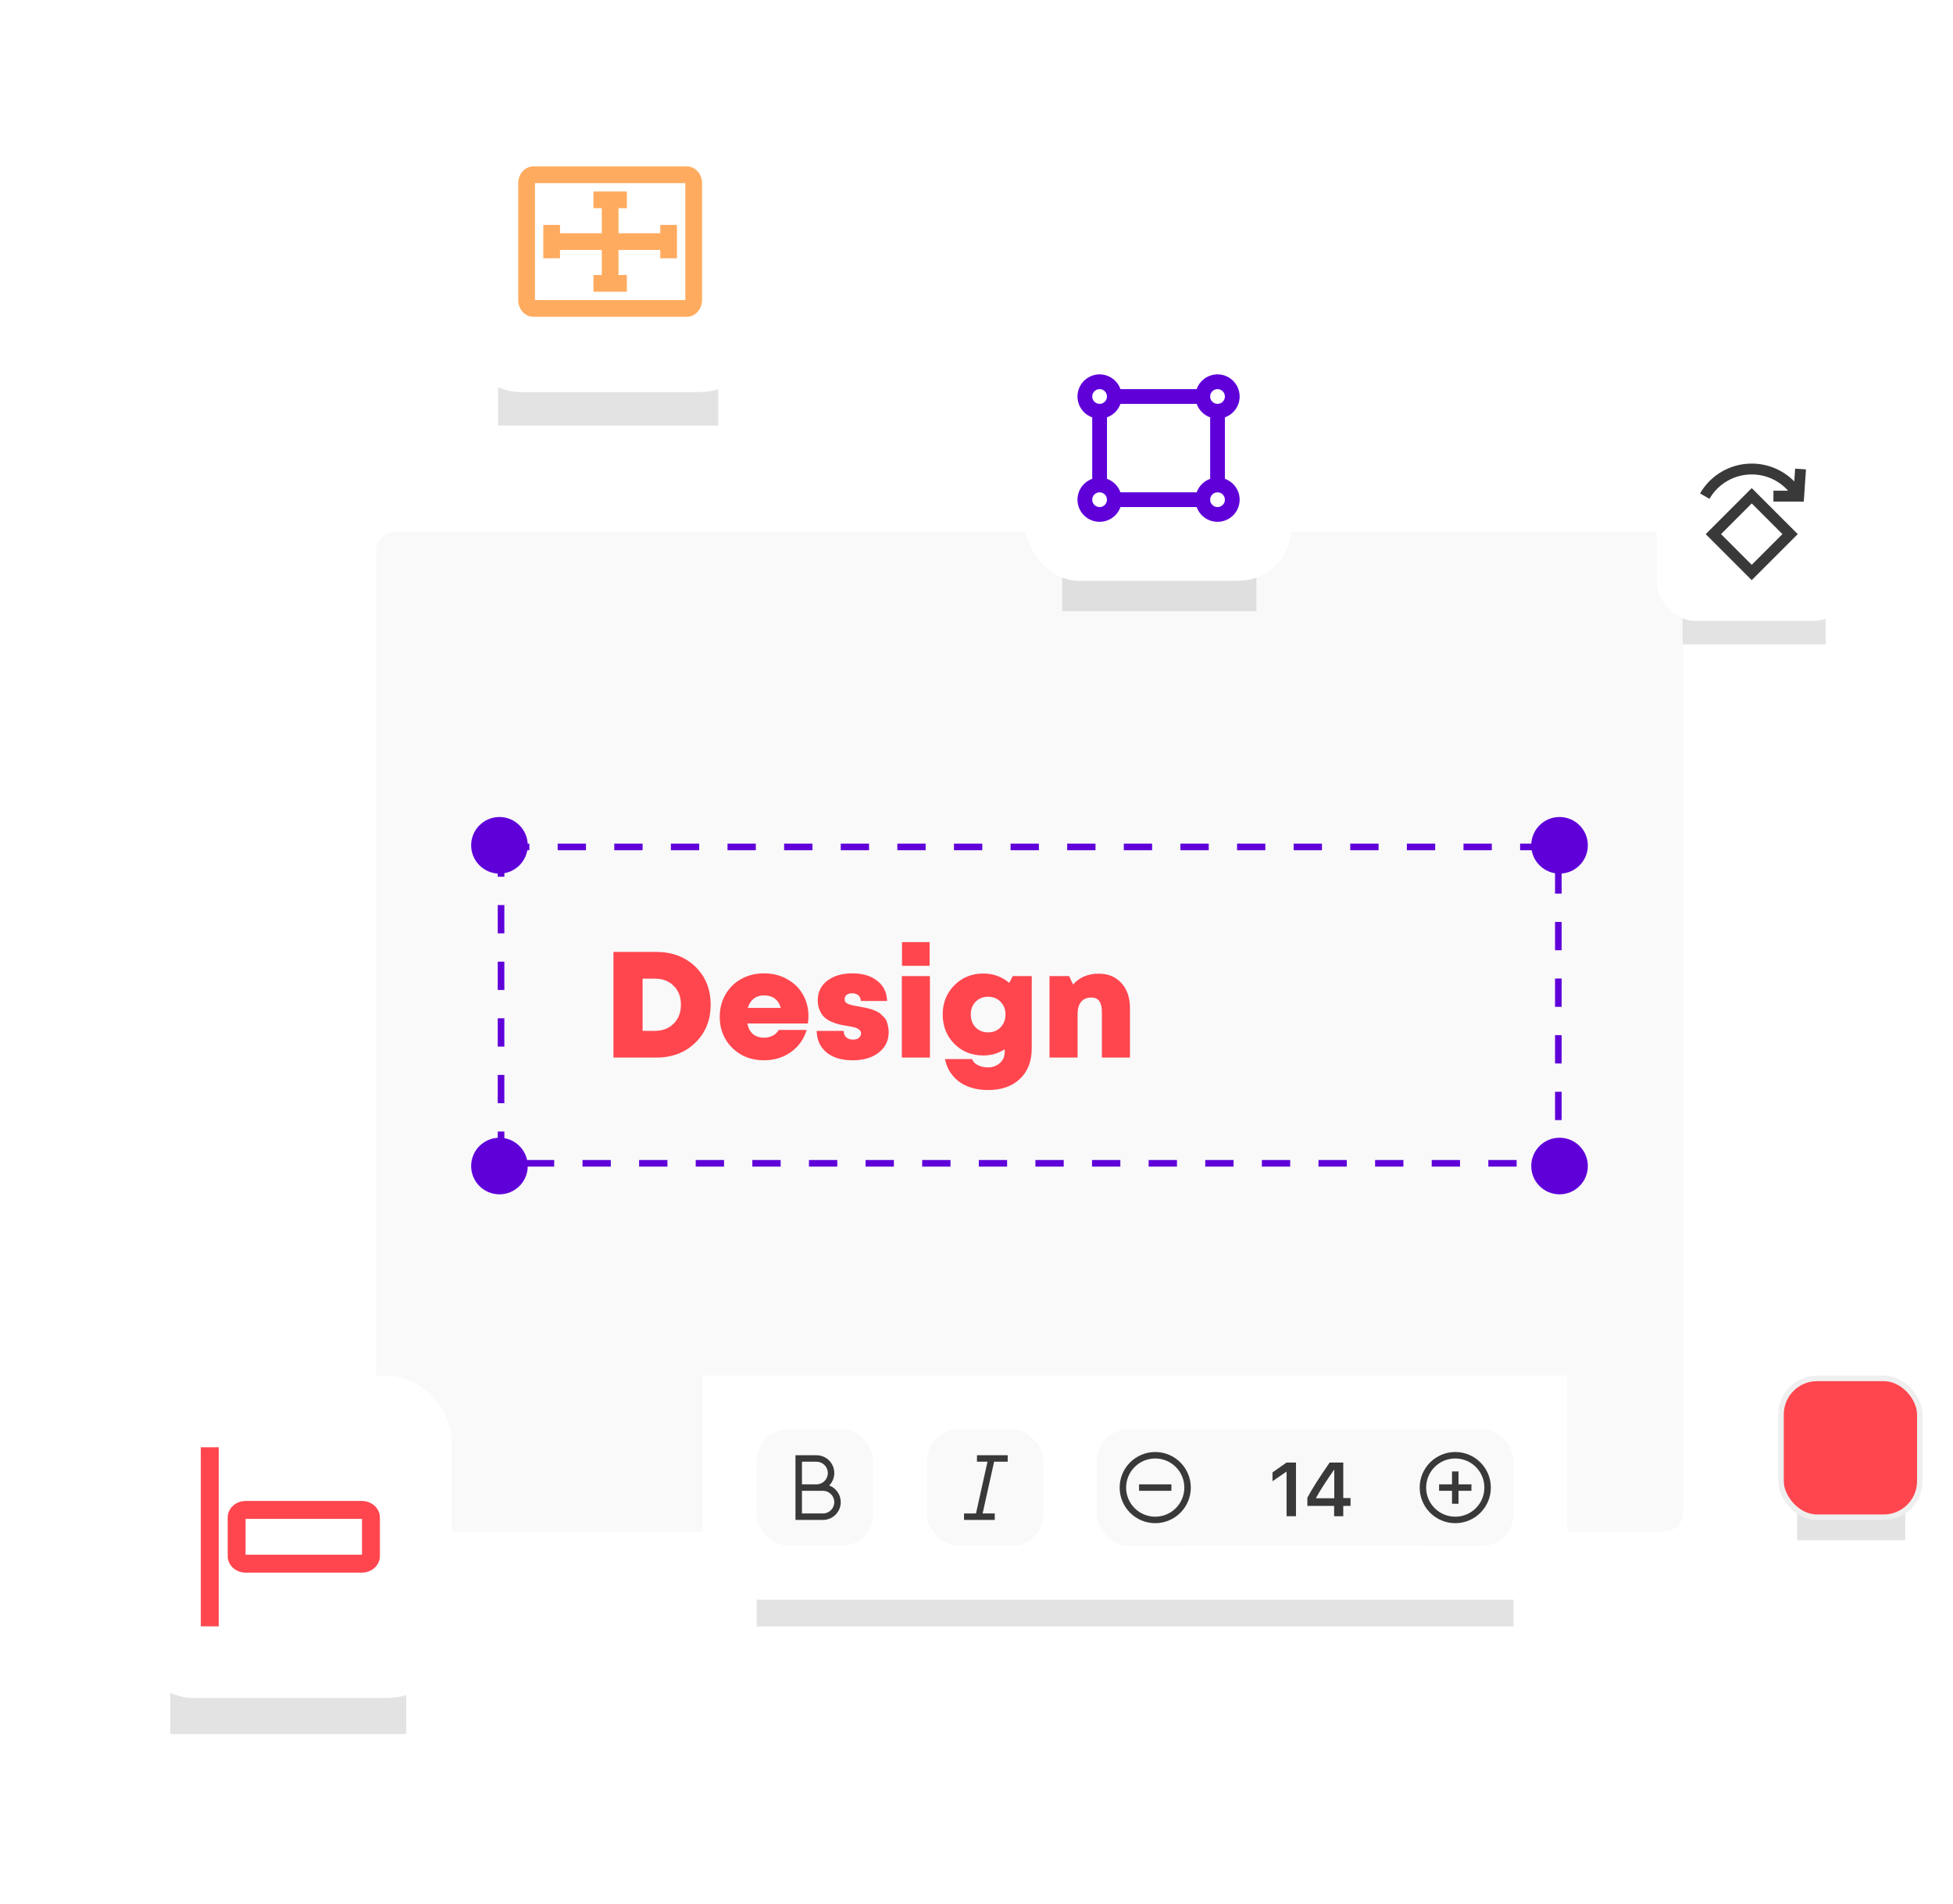 <svg width="514" height="501" viewBox="0 0 514 501" fill="none" xmlns="http://www.w3.org/2000/svg">
<rect x="34" y="24" width="472" height="472" fill="white"/>
<g filter="url(#filter0_d)">
<rect x="99" y="136" width="344" height="263" rx="5" fill="#F9F9FA"/>
</g>
<g opacity="0.3" filter="url(#filter1_f)">
<rect x="442.871" y="123.883" width="37.628" height="45.691" fill="#A0A0A0"/>
</g>
<rect x="436" y="112" width="51.4" height="51.4" rx="10.28" fill="white"/>
<path fill-rule="evenodd" clip-rule="evenodd" d="M472.453 123.326L472.226 126.686C469.329 123.739 465.33 121.994 461.027 121.994C455.356 121.994 450.212 125.027 447.424 129.846L449.896 131.276C452.178 127.33 456.386 124.85 461.027 124.85C464.76 124.85 468.211 126.453 470.607 129.133H466.739V131.989H474.73L475.302 123.518L472.453 123.326ZM448.914 140.557L461.029 128.442L473.144 140.557L461.029 152.672L448.914 140.557ZM469.105 140.556L461.029 132.48L452.952 140.556L461.029 148.633L469.105 140.556Z" fill="#393939"/>
<g opacity="0.3" filter="url(#filter2_f)">
<rect x="44.801" y="380.902" width="62.105" height="75.414" fill="#A0A0A0"/>
</g>
<rect x="34" y="362" width="84.836" height="84.836" rx="16.967" fill="white"/>
<path fill-rule="evenodd" clip-rule="evenodd" d="M57.565 380.852H52.852V427.983H57.565V380.852ZM99.983 399.368V409.467C99.983 411.972 97.799 413.844 95.27 413.844H64.635C62.105 413.844 59.922 411.972 59.922 409.467V399.368C59.922 396.863 62.105 394.991 64.635 394.991H95.27C97.799 394.991 99.983 396.863 99.983 399.368ZM64.634 399.705V409.132H95.27V399.705H64.634Z" fill="#FF464E"/>
<g opacity="0.3" filter="url(#filter3_f)">
<rect x="131.078" y="41.637" width="57.947" height="70.364" fill="#A0A0A0"/>
</g>
<rect x="121" y="24" width="79.156" height="79.156" rx="15.831" fill="white"/>
<path fill-rule="evenodd" clip-rule="evenodd" d="M140.39 43.789H180.768C182.976 43.789 184.766 45.758 184.766 48.187V78.969C184.766 81.398 182.976 83.367 180.768 83.367H140.39C138.182 83.367 136.393 81.398 136.393 78.969V48.187C136.393 45.758 138.182 43.789 140.39 43.789ZM140.79 48.187V78.97H180.368V48.187H140.79ZM147.386 65.777H158.38V72.374H156.181V76.771H164.976V72.374H162.777V65.777H173.771V67.976H178.169V59.181H173.771V61.38H162.777V54.783H164.976V50.386H156.181V54.783H158.38V61.38H147.386V59.181H142.988V67.976H147.386V65.777Z" fill="#FFAB5F"/>
<g opacity="0.3" filter="url(#filter4_f)">
<rect x="279.537" y="98.742" width="51.124" height="62.08" fill="#A0A0A0"/>
</g>
<rect x="270" y="83" width="69.836" height="69.836" rx="13.967" fill="white"/>
<path fill-rule="evenodd" clip-rule="evenodd" d="M326.256 131.498C326.256 128.964 324.636 126.808 322.376 126.009V109.828C324.636 109.029 326.256 106.873 326.256 104.339C326.256 101.125 323.65 98.519 320.436 98.519C317.902 98.519 315.747 100.139 314.948 102.399H294.886C294.087 100.139 291.932 98.519 289.398 98.519C286.184 98.519 283.578 101.125 283.578 104.339C283.578 106.873 285.198 109.029 287.458 109.828V126.009C285.198 126.808 283.578 128.964 283.578 131.498C283.578 134.712 286.184 137.318 289.398 137.318C291.932 137.318 294.087 135.698 294.886 133.438H314.948C315.747 135.698 317.902 137.318 320.436 137.318C323.65 137.318 326.256 134.712 326.256 131.498ZM318.497 109.829V126.01C316.843 126.595 315.533 127.905 314.948 129.559H294.887C294.302 127.905 292.992 126.595 291.338 126.01V109.829C292.992 109.244 294.302 107.934 294.887 106.28H314.948C315.533 107.934 316.843 109.244 318.497 109.829ZM289.398 106.28C290.47 106.28 291.338 105.411 291.338 104.34C291.338 103.269 290.47 102.4 289.398 102.4C288.327 102.4 287.458 103.269 287.458 104.34C287.458 105.411 288.327 106.28 289.398 106.28ZM322.377 104.34C322.377 105.411 321.508 106.28 320.437 106.28C319.365 106.28 318.497 105.411 318.497 104.34C318.497 103.269 319.365 102.4 320.437 102.4C321.508 102.4 322.377 103.269 322.377 104.34ZM289.398 133.439C290.47 133.439 291.338 132.57 291.338 131.499C291.338 130.427 290.47 129.559 289.398 129.559C288.327 129.559 287.458 130.427 287.458 131.499C287.458 132.57 288.327 133.439 289.398 133.439ZM322.377 131.499C322.377 132.57 321.508 133.439 320.437 133.439C319.365 133.439 318.497 132.57 318.497 131.499C318.497 130.427 319.365 129.559 320.437 129.559C321.508 129.559 322.377 130.427 322.377 131.499Z" fill="#5F00D9"/>
<rect x="131.869" y="222.869" width="278.262" height="83.262" fill="#F9F9FA" stroke="#5F00D9" stroke-width="1.738" stroke-dasharray="7.45 7.45"/>
<path d="M172.695 250.504C176.905 250.504 180.347 251.802 183.021 254.397C185.696 256.992 187.033 260.328 187.033 264.405C187.033 268.457 185.682 271.793 182.982 274.414C180.307 277.009 176.878 278.307 172.695 278.307H161.455V250.504H172.695ZM172.337 271.277C174.376 271.277 176.031 270.641 177.302 269.37C178.573 268.099 179.208 266.431 179.208 264.366C179.208 262.327 178.573 260.685 177.302 259.441C176.058 258.17 174.403 257.534 172.337 257.534H169.12V271.277H172.337ZM212.775 267.384C212.775 267.993 212.722 268.642 212.616 269.33H196.689C196.927 270.548 197.417 271.475 198.158 272.111C198.926 272.746 199.893 273.064 201.058 273.064C201.64 273.064 202.183 272.984 202.686 272.826C203.189 272.667 203.626 272.442 203.997 272.15C204.394 271.833 204.712 271.462 204.95 271.038H212.298C211.557 273.501 210.166 275.447 208.128 276.877C206.115 278.307 203.759 279.022 201.058 279.022C197.722 279.022 194.941 277.936 192.717 275.765C190.519 273.567 189.421 270.84 189.421 267.583C189.421 265.412 189.924 263.452 190.93 261.705C191.936 259.957 193.326 258.593 195.1 257.614C196.874 256.634 198.86 256.144 201.058 256.144C203.335 256.144 205.361 256.647 207.135 257.653C208.935 258.633 210.325 259.984 211.305 261.705C212.285 263.399 212.775 265.292 212.775 267.384ZM201.058 261.943C199.999 261.943 199.098 262.234 198.357 262.817C197.642 263.373 197.126 264.18 196.808 265.24H205.506C204.844 263.042 203.361 261.943 201.058 261.943ZM224.397 279.022C221.484 279.022 219.181 278.32 217.486 276.917C215.818 275.513 214.971 273.633 214.944 271.277H222.054C222.054 272.018 222.279 272.587 222.729 272.984C223.179 273.382 223.775 273.58 224.516 273.58C224.887 273.58 225.231 273.527 225.549 273.421C225.866 273.289 226.118 273.09 226.303 272.826C226.515 272.561 226.621 272.256 226.621 271.912C226.621 271.515 226.436 271.184 226.065 270.919C225.721 270.654 225.324 270.469 224.874 270.363C224.423 270.231 223.775 270.098 222.927 269.966C222.107 269.834 221.405 269.701 220.822 269.569C220.266 269.436 219.604 269.211 218.836 268.894C218.069 268.549 217.446 268.152 216.97 267.702C216.493 267.252 216.083 266.643 215.738 265.875C215.394 265.107 215.222 264.22 215.222 263.214C215.222 261.069 216.056 259.361 217.724 258.09C219.393 256.793 221.603 256.144 224.357 256.144C227.085 256.144 229.269 256.806 230.911 258.13C232.579 259.454 233.426 261.215 233.453 263.413H226.542C226.542 262.962 226.436 262.592 226.224 262.3C226.039 261.983 225.774 261.758 225.43 261.625C225.112 261.466 224.728 261.387 224.278 261.387C223.669 261.387 223.179 261.533 222.808 261.824C222.464 262.115 222.292 262.499 222.292 262.976C222.292 263.187 222.332 263.373 222.411 263.532C222.49 263.691 222.623 263.836 222.808 263.969C223.02 264.074 223.205 264.167 223.364 264.247C223.523 264.326 223.775 264.405 224.119 264.485C224.49 264.564 224.781 264.631 224.993 264.683C225.205 264.71 225.536 264.763 225.986 264.842C226.542 264.948 226.926 265.028 227.137 265.081C227.376 265.107 227.773 265.187 228.329 265.319C228.885 265.451 229.295 265.571 229.56 265.676C229.825 265.756 230.182 265.901 230.633 266.113C231.109 266.325 231.467 266.537 231.705 266.749C231.943 266.961 232.221 267.239 232.539 267.583C232.883 267.901 233.135 268.245 233.294 268.616C233.453 268.986 233.585 269.436 233.691 269.966C233.823 270.469 233.889 271.012 233.889 271.594C233.889 273.845 233.016 275.646 231.268 276.996C229.547 278.346 227.257 279.022 224.397 279.022ZM237.392 254.158V247.923H244.66V254.158H237.392ZM237.352 278.307V256.859H244.74V278.307H237.352ZM266.534 256.859H271.538V275.924C271.538 279.286 270.506 281.947 268.44 283.907C266.375 285.866 263.582 286.846 260.06 286.846C258.021 286.846 256.207 286.515 254.619 285.853C253.03 285.218 251.733 284.278 250.726 283.033C249.72 281.815 249.045 280.372 248.701 278.704H255.85C256.088 279.392 256.591 279.922 257.359 280.293C258.154 280.69 259.027 280.888 259.981 280.888C261.252 280.888 262.311 280.504 263.158 279.736C264.005 278.995 264.429 278.002 264.429 276.758V276.122C262.734 277.208 260.868 277.751 258.829 277.751C255.757 277.751 253.202 276.731 251.163 274.692C249.124 272.627 248.105 270.045 248.105 266.947C248.105 263.902 249.124 261.347 251.163 259.282C253.229 257.217 255.784 256.184 258.829 256.184C261.397 256.184 263.661 257.005 265.62 258.646L266.534 256.859ZM260.06 271.674C261.384 271.674 262.47 271.237 263.317 270.363C264.191 269.463 264.628 268.324 264.628 266.947C264.628 265.597 264.191 264.485 263.317 263.611C262.47 262.737 261.384 262.3 260.06 262.3C258.736 262.3 257.637 262.737 256.763 263.611C255.916 264.485 255.492 265.597 255.492 266.947C255.492 268.324 255.916 269.463 256.763 270.363C257.637 271.237 258.736 271.674 260.06 271.674ZM289.164 256.224C291.653 256.224 293.639 257.044 295.122 258.686C296.631 260.328 297.386 262.512 297.386 265.24V278.307H289.998V266.232C289.998 263.744 289.072 262.499 287.218 262.499C286.45 262.499 285.788 262.671 285.232 263.015C284.703 263.36 284.292 263.863 284.001 264.525C283.736 265.16 283.604 265.941 283.604 266.868V278.307H276.216V256.859H281.38L282.412 259.083C284.107 257.177 286.358 256.224 289.164 256.224Z" fill="#FF464E"/>
<circle cx="410.447" cy="222.447" r="7.447" fill="#5F00D9"/>
<circle cx="131.447" cy="222.447" r="7.447" fill="#5F00D9"/>
<circle cx="131.447" cy="306.847" r="7.447" fill="#5F00D9"/>
<circle cx="410.447" cy="306.847" r="7.447" fill="#5F00D9"/>
<g opacity="0.3" filter="url(#filter5_f)">
<rect x="199.143" y="385.572" width="199.179" height="42.429" fill="#A0A0A0"/>
</g>
<g clip-path="url(#clip0)">
<rect x="185" y="362" width="227.464" height="58.929" fill="white"/>
<rect x="185" y="362" width="227.464" height="58.929" fill="white"/>
<rect x="288.715" y="376.143" width="109.607" height="30.643" rx="8.25" fill="#F9F9FA"/>
<path d="M338.608 399H341.083V384.883H338.588L334.9 387.476V389.794L338.549 387.29H338.608V399ZM351.12 399H353.527V396.29H355.444V394.216H353.527V384.883H349.937C346.875 389.334 345.299 391.839 344.077 394.138V396.29H351.12V399ZM346.346 394.206C347.471 392.152 348.841 390.029 351.12 386.761H351.159V394.275H346.346V394.206Z" fill="#393939"/>
<rect x="199.143" y="376.143" width="30.643" height="30.643" rx="8.25" fill="#F9F9FA"/>
<path fill-rule="evenodd" clip-rule="evenodd" d="M218.235 390.91C220.01 391.575 221.274 393.288 221.274 395.295C221.274 397.881 219.178 399.977 216.593 399.977H209.357V382.953H214.89C217.476 382.953 219.572 385.049 219.572 387.635C219.572 388.91 219.062 390.066 218.235 390.91ZM214.892 390.615C216.537 390.615 217.871 389.281 217.871 387.636C217.871 385.991 216.537 384.657 214.892 384.657H211.061V390.615H214.892ZM211.061 398.276V392.318H216.594C218.239 392.318 219.573 393.651 219.573 395.297C219.573 396.942 218.239 398.276 216.594 398.276H211.061Z" fill="#393939"/>
<rect x="243.928" y="376.143" width="30.643" height="30.643" rx="8.25" fill="#F9F9FA"/>
<path d="M261.637 384.656L258.61 398.275H261.805V399.977H253.719V398.275H256.866L259.893 384.656H257.124V382.953H265.21V384.656H261.637Z" fill="#393939"/>
<rect x="367.678" y="376.143" width="30.643" height="30.643" rx="8.25" fill="#F9F9FA"/>
<path fill-rule="evenodd" clip-rule="evenodd" d="M383.004 400.83C377.833 400.83 373.641 396.638 373.641 391.467C373.641 386.296 377.833 382.104 383.004 382.104C388.175 382.104 392.367 386.296 392.367 391.467C392.367 396.638 388.175 400.83 383.004 400.83ZM383.002 399.126C387.233 399.126 390.663 395.696 390.663 391.465C390.663 387.234 387.233 383.805 383.002 383.805C378.772 383.805 375.342 387.234 375.342 391.465C375.342 395.696 378.772 399.126 383.002 399.126ZM387.26 390.615H383.855V387.211H382.152V390.615H378.748V392.318H382.152V395.722H383.855V392.318H387.26V390.615Z" fill="#393939"/>
<rect x="288.715" y="376.143" width="30.643" height="30.643" rx="8.25" fill="#F9F9FA"/>
<path fill-rule="evenodd" clip-rule="evenodd" d="M304.039 400.83C298.868 400.83 294.676 396.638 294.676 391.467C294.676 386.296 298.868 382.104 304.039 382.104C309.21 382.104 313.402 386.296 313.402 391.467C313.402 396.638 309.21 400.83 304.039 400.83ZM304.038 399.126C308.268 399.126 311.698 395.696 311.698 391.465C311.698 387.234 308.268 383.805 304.038 383.805C299.807 383.805 296.377 387.234 296.377 391.465C296.377 395.696 299.807 399.126 304.038 399.126ZM299.783 390.615V392.317H308.295V390.615H299.783Z" fill="#393939"/>
</g>
<g opacity="0.3" filter="url(#filter6_f)">
<rect x="472.986" y="368.264" width="28.447" height="37.068" fill="#A0A0A0"/>
</g>
<rect x="468.731" y="362.731" width="36.538" height="36.538" rx="9.5" fill="#FF464E" stroke="#EFEFEF" stroke-width="1.462"/>
<defs>
<filter id="filter0_d" x="85" y="126" width="372" height="291" filterUnits="userSpaceOnUse" color-interpolation-filters="sRGB">
<feFlood flood-opacity="0" result="BackgroundImageFix"/>
<feColorMatrix in="SourceAlpha" type="matrix" values="0 0 0 0 0 0 0 0 0 0 0 0 0 0 0 0 0 0 127 0"/>
<feOffset dy="4"/>
<feGaussianBlur stdDeviation="7"/>
<feColorMatrix type="matrix" values="0 0 0 0 0 0 0 0 0 0 0 0 0 0 0 0 0 0 0.07 0"/>
<feBlend mode="normal" in2="BackgroundImageFix" result="effect1_dropShadow"/>
<feBlend mode="normal" in="SourceGraphic" in2="effect1_dropShadow" result="shape"/>
</filter>
<filter id="filter1_f" x="415.915" y="96.927" width="91.541" height="99.604" filterUnits="userSpaceOnUse" color-interpolation-filters="sRGB">
<feFlood flood-opacity="0" result="BackgroundImageFix"/>
<feBlend mode="normal" in="SourceGraphic" in2="BackgroundImageFix" result="shape"/>
<feGaussianBlur stdDeviation="13.478" result="effect1_foregroundBlur"/>
</filter>
<filter id="filter2_f" x="0.309" y="336.411" width="151.088" height="164.396" filterUnits="userSpaceOnUse" color-interpolation-filters="sRGB">
<feFlood flood-opacity="0" result="BackgroundImageFix"/>
<feBlend mode="normal" in="SourceGraphic" in2="BackgroundImageFix" result="shape"/>
<feGaussianBlur stdDeviation="22.246" result="effect1_foregroundBlur"/>
</filter>
<filter id="filter3_f" x="89.566" y="0.124" width="140.971" height="153.389" filterUnits="userSpaceOnUse" color-interpolation-filters="sRGB">
<feFlood flood-opacity="0" result="BackgroundImageFix"/>
<feBlend mode="normal" in="SourceGraphic" in2="BackgroundImageFix" result="shape"/>
<feGaussianBlur stdDeviation="20.756" result="effect1_foregroundBlur"/>
</filter>
<filter id="filter4_f" x="242.912" y="62.117" width="124.374" height="135.329" filterUnits="userSpaceOnUse" color-interpolation-filters="sRGB">
<feFlood flood-opacity="0" result="BackgroundImageFix"/>
<feBlend mode="normal" in="SourceGraphic" in2="BackgroundImageFix" result="shape"/>
<feGaussianBlur stdDeviation="18.312" result="effect1_foregroundBlur"/>
</filter>
<filter id="filter5_f" x="147.285" y="333.715" width="302.893" height="146.143" filterUnits="userSpaceOnUse" color-interpolation-filters="sRGB">
<feFlood flood-opacity="0" result="BackgroundImageFix"/>
<feBlend mode="normal" in="SourceGraphic" in2="BackgroundImageFix" result="shape"/>
<feGaussianBlur stdDeviation="25.929" result="effect1_foregroundBlur"/>
</filter>
<filter id="filter6_f" x="461.213" y="356.491" width="51.993" height="60.613" filterUnits="userSpaceOnUse" color-interpolation-filters="sRGB">
<feFlood flood-opacity="0" result="BackgroundImageFix"/>
<feBlend mode="normal" in="SourceGraphic" in2="BackgroundImageFix" result="shape"/>
<feGaussianBlur stdDeviation="5.886" result="effect1_foregroundBlur"/>
</filter>
<clipPath id="clip0">
<rect x="185" y="362" width="227.464" height="58.929" fill="white"/>
</clipPath>
</defs>
</svg>
